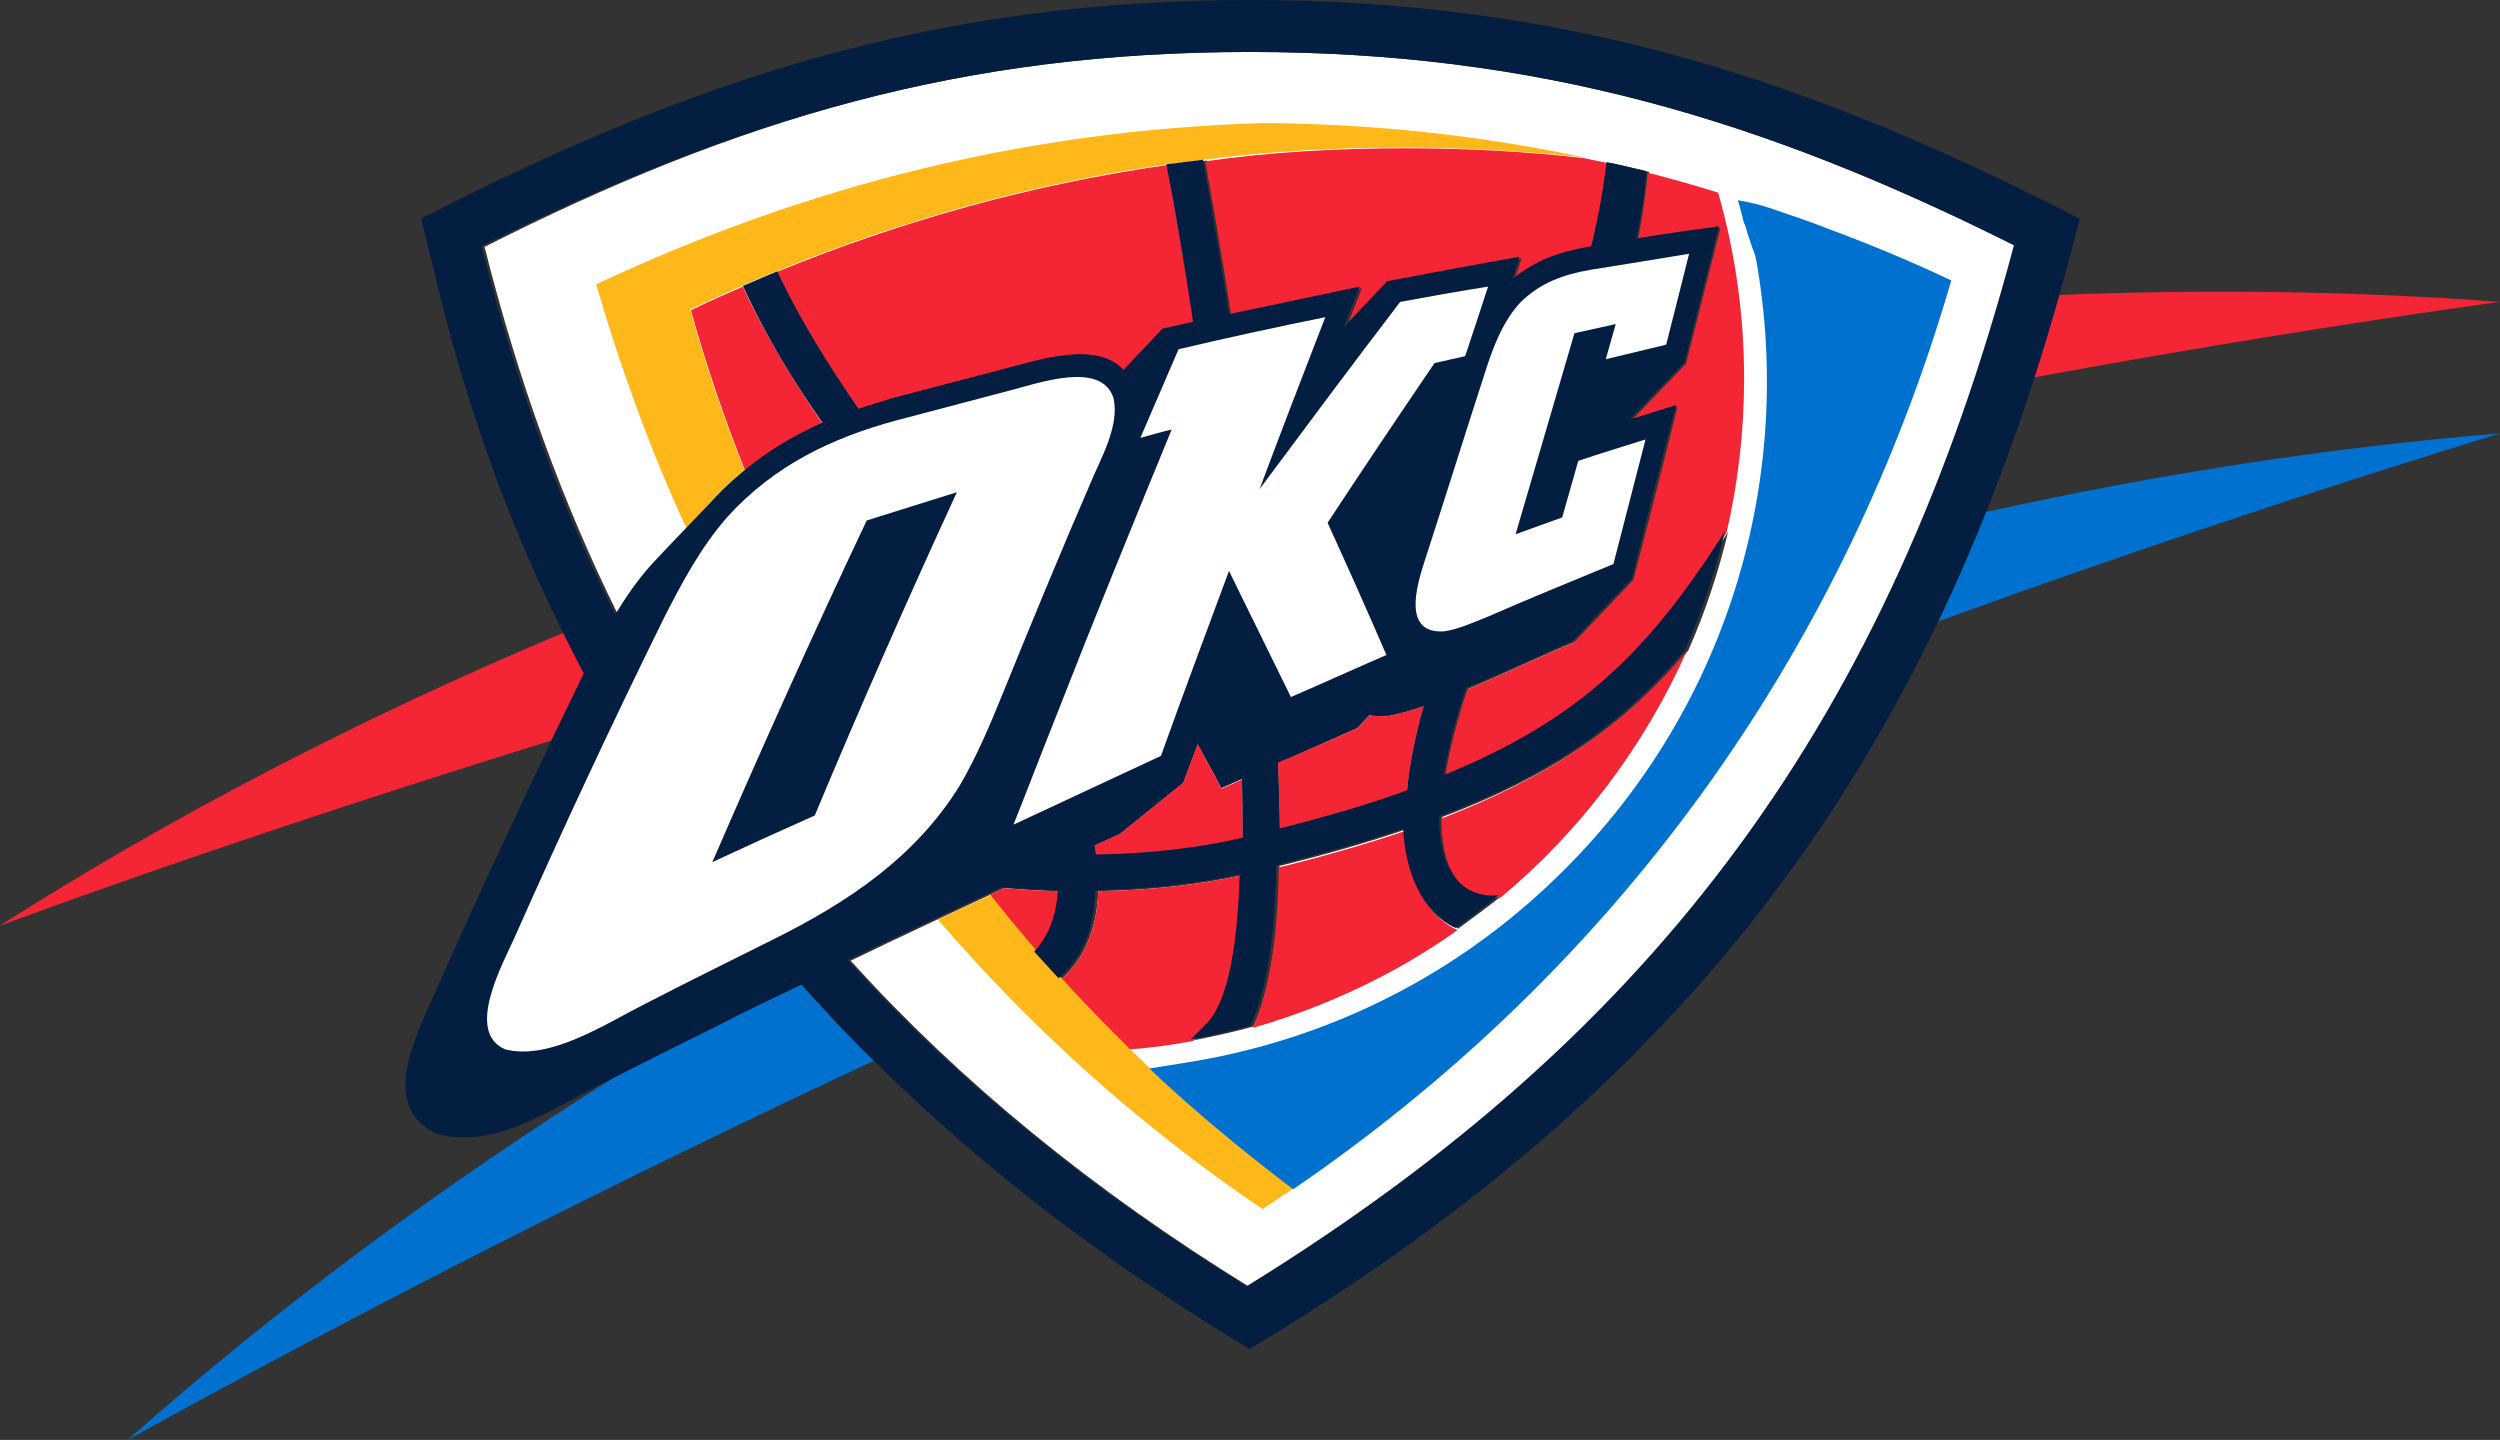 <?xml version="1.0" encoding="utf-8"?>
<!-- Generator: Adobe Illustrator 19.1.0, SVG Export Plug-In . SVG Version: 6.00 Build 0)  -->
<svg version="1.1" id="Layer_1" xmlns="http://www.w3.org/2000/svg" xmlns:xlink="http://www.w3.org/1999/xlink" x="0px" y="0px"
	 width="327.1px" height="188.4px" viewBox="-55.9 341.5 327.1 188.4" style="enable-background:new -55.9 341.5 327.1 188.4;"
	 xml:space="preserve">
<rect x="-55.9" y="341.5" width="327.1" height="188.4" fill="#333333" stroke="none"/>
<style type="text/css">
	.st0{fill:#0071CE;}
	.st1{fill:#F42534;}
	.st2{fill:#FFFFFF;}
	.st3{fill:#FFB819;}
	.st4{fill:#041E41;}
</style>
<path class="st0" d="M203.9,408.5c23-5.1,45.5-8.5,67.3-10.3c-24.1,7.4-48.7,15.6-73.5,24.6C199.9,418.2,201.9,413.4,203.9,408.5
	 M-39.2,529.9c19.2-17,40.9-33.2,64.7-48.1c4.5-2.3,8.9-4.5,13.4-6.7c1.8-0.9,5.5-2.7,10-4.8c3.1,3.4,6.2,6.8,9.5,10
	C24.4,496.2-8.3,512.8-39.2,529.9"/>
<path class="st1" d="M213.4,380.1c19.9-0.8,39.2-0.5,57.7,0.9c-20,2.8-40.3,6.1-61,9.9C211.3,387.4,212.4,383.8,213.4,380.1
	 M-55.9,462.6c22.3-14.2,47-27.1,73.7-38.3c0.9,1.8,1.8,3.6,2.7,5.3c-1.4,2.9-2.9,5.9-4.3,8.8C-8.6,446.1-32.7,454.1-55.9,462.6"/>
<path class="st2" d="M87.3,452.1l3.3-1.5l8.3-6.7l1.9-5.1c1.2,2.5,1.9,3.4,3.1,5.8l2.7-1.2c0.1,2.7,0.1,5.2,0.1,7.7
	c-6,1.4-12.5,2.1-19.2,2.2L87.3,452.1z M111.3,441.3c3.5-1.5,6.9-3,10.4-4.5l1.6-1.7c0.7,0.1,1.5,0.1,2.4,0.1c1.3-0.2,3-0.7,4.8-1.3
	c-1.2,4.2-1.9,7.9-2.2,11.1c-4.9,1.7-10.4,3.4-16.7,5C111.5,447.1,111.4,444.3,111.3,441.3 M107.6,348.3c37.6,0,67.1,8.8,100.4,25.4
	c-16.3,61.4-46.1,102.7-100.4,136.2c-20.4-12.6-37.7-26.7-52.2-42.7c6.4-3.1,13.7-6.5,20.1-9.5c2.6,0.2,5,0.4,7.4,0.4
	c-0.1,3.5-1.3,6.1-3.1,8c1,1.2,2.1,2.4,3.2,3.5c2.8-2.5,4.6-6.2,4.8-11.5c6.6-0.1,13-0.8,18.9-2.1c-0.3,9.7-1.7,16.8-4.4,19.6
	c-0.1,0.1-0.2,0.2-0.2,0.2c-0.7,0.8-1.3,1.3-1.8,1.8c2.6-0.5,5.3-1.1,7.8-1.8c3.3-6.9,3.4-18.9,3.4-21c6.1-1.5,11.6-3.1,16.6-4.8
	c0.2,5.6,2.5,11,6.8,13c1.9-1.4,3.8-2.8,5.7-4.3c-1.1,0.2-7.9,0.6-7.8-10.3c14.5-5.5,23.9-12,32.2-21.8c2.2-5,3.9-10.1,5.2-15.5
	c-9.9,15.6-19,24.7-36.8,31.9c0.5-3.2,1.4-6.9,2.9-11.4c5.2-2.2,10.6-4.8,13.9-6.1l7.8-8.2c2-7.6,3.9-15.1,5.8-22.7l-6.1,1.9
	l7.2-7.5c1.5-5.9,3-11.9,4.5-17.8c-3.6,0.5-7.2,1.1-10.8,1.6c0.6-3,1-5.9,1.3-8.8c-1.7-0.4-3.5-0.9-5.2-1.2c-0.4,3.3-1,6.9-2,11
	l-0.5,0.1c-3.4,0.6-6.8,1.7-9.8,4.2l1-2.9c-5.8,1-11.5,2.1-17.3,3.2l-5.7,6l0.2-0.5l1.9-4.8c-5.7,1.2-11.4,2.4-17.1,3.6
	c-1.2-7.7-2.4-14.6-3.4-20.2c-1.6,0.2-3.2,0.4-4.8,0.6c1,5.7,2.3,12.8,3.5,20.6l-4,0.9l-5.1,5.4c-3.6-3.8-10.9-1.4-15.5-0.2
	c-5,1.3-9.9,2.6-14.9,3.9c-1.5,0.4-3,0.9-4.4,1.4c-3.7-5.4-7.2-10.9-10.1-16.9l-0.5-1.1c-1.5,0.6-3,1.2-4.5,1.9l0.6,1.3
	c2.8,5.8,6.2,11.3,9.8,16.6c-5.3,2.4-10.3,5.7-14.6,10.4c0,0-7,7.3-7.8,8.2c-1.8,2.1-3.4,4.3-4.7,6.5c-7.3-14.7-13.1-30.7-17.5-48.2
	C40.5,357.1,70,348.3,107.6,348.3"/>
<path class="st1" d="M87.3,452.1l3.3-1.5l8.3-6.7l1.9-5.1c1.2,2.5,1.9,3.4,3.1,5.9l2.7-1.2c0.1,2.7,0.1,5.2,0.1,7.7
	c-6,1.4-12.5,2.1-19.2,2.2L87.3,452.1z M111.3,441.3c3.5-1.5,6.9-3,10.4-4.5l1.6-1.7c0.7,0.1,1.5,0.1,2.3,0.1c1.3-0.2,3-0.7,4.8-1.3
	c-1.2,4.2-1.9,7.9-2.2,11.1c-4.9,1.7-10.4,3.4-16.7,5C111.5,447.1,111.4,444.3,111.3,441.3 M45.7,377.1c16.6-6.8,33.6-11.5,51.1-14
	c1,5.7,2.3,12.8,3.5,20.6l-4,0.9l-5.1,5.4c-3.6-3.8-10.9-1.4-15.4-0.2c-5,1.3-9.9,2.6-14.9,3.9c-1.5,0.4-3,0.9-4.4,1.4
	c-3.7-5.4-7.2-10.9-10.1-16.8L45.7,377.1z M41.6,403.1c-2.7-6.8-5.1-13.8-7.1-21c2.2-1.1,4.5-2.1,6.8-3.1l0.6,1.3
	c2.8,5.8,6.2,11.3,9.8,16.6C48.1,398.5,44.7,400.5,41.6,403.1 M79.8,466.1c-2.1-2.5-4.2-5-6.2-7.5l1.9-0.9c2.6,0.2,5.1,0.4,7.4,0.4
	C82.7,461.6,81.6,464.2,79.8,466.1 M100.2,477.7c-2.7,0.5-5.5,0.9-8.3,1.1c-3.1-3-6.1-6.1-8.9-9.2c2.8-2.5,4.6-6.2,4.8-11.5
	c6.6-0.1,13-0.8,18.9-2.1c-0.3,9.7-1.7,16.8-4.4,19.6c-0.1,0.1-0.2,0.2-0.2,0.2C101.3,476.7,100.7,477.3,100.2,477.7 M134.8,463.2
	c-8,5.7-17.1,10-26.8,12.8c3.3-6.9,3.4-18.9,3.4-21c6.1-1.5,11.6-3.1,16.6-4.8C128.2,455.8,130.5,461.2,134.8,463.2 M164.8,426.7
	c-5.6,12.5-13.9,23.5-24.3,32.2c-1.1,0.2-7.9,0.6-7.8-10.3C147.1,443,156.5,436.5,164.8,426.7 M127.9,360.9c8,0,15.8,0.4,23.5,1.3
	c5.9,1.2,11.7,2.7,17.5,4.5c2.2,7.7,3.4,15.9,3.4,24.3c0,7-0.8,13.7-2.3,20.2c-9.9,15.6-19,24.7-36.8,31.9c0.5-3.2,1.4-6.9,2.9-11.4
	c5.2-2.2,10.6-4.8,13.9-6.1l7.8-8.2c2-7.6,3.9-15.1,5.8-22.7l-6.1,1.9l7.2-7.5c1.5-5.9,3-11.9,4.5-17.8c-3.6,0.5-7.2,1.1-10.8,1.6
	c0.6-3,1-5.9,1.3-8.8c-1.7-0.4-3.5-0.9-5.2-1.2c-0.4,3.3-1,6.9-2,11l-0.5,0.1c-3.4,0.6-6.8,1.7-9.8,4.2l1-2.9
	c-5.8,1-11.5,2.1-17.3,3.2l-5.7,6l0.2-0.5l1.9-4.8c-5.7,1.2-11.4,2.4-17.1,3.6c-1.2-7.7-2.4-14.6-3.4-20.2
	C110.2,361.4,119,360.9,127.9,360.9"/>
<path class="st3" d="M33.9,410.6c-4.7-10.2-8.6-20.9-11.8-31.9c27.9-13.1,56.7-20.2,87.4-21.1c14.3,0.1,28.2,1.6,41.9,4.5
	c-7.7-0.8-15.6-1.3-23.5-1.3c-8.9,0-17.7,0.5-26.3,1.6c-1.6,0.2-3.2,0.4-4.8,0.6c-17.5,2.5-34.5,7.2-51.1,14c-1.5,0.6-3,1.2-4.5,1.9
	c-2.3,1-4.5,2-6.8,3.1c2,7.2,4.4,14.2,7.1,21c-1.5,1.3-3,2.7-4.4,4.2L33.9,410.6z M109.3,499.7c-16-10.8-30.2-23.6-42.5-37.9
	l6.9-3.2c2,2.5,4.1,5.1,6.2,7.5c1,1.2,2.1,2.4,3.2,3.5c9.1,10,19.2,19.2,30.2,27.4C111.9,498,110.6,498.8,109.3,499.7"/>
<path class="st4" d="M87.3,452.1l0.2,1.2c6.7-0.1,13.2-0.8,19.2-2.2c0-2.5,0-5-0.1-7.7l-2.7,1.2c-1.2-2.4-1.8-3.4-3.1-5.8l-1.9,5.1
	l-8.3,6.7L87.3,452.1z M111.3,441.3c0.1,3,0.2,5.8,0.2,8.6c6.3-1.6,11.8-3.2,16.7-5c0.3-3.2,1-6.9,2.2-11.1
	c-1.8,0.6-3.4,1.1-4.8,1.3c-0.9,0.1-1.7,0.1-2.4-0.1l-1.6,1.7C118.2,438.3,114.8,439.8,111.3,441.3 M107.6,348.3
	c-37.6,0-67.1,8.8-100.5,25.4c4.4,17.5,10.1,33.5,17.5,48.2c1.4-2.3,2.9-4.5,4.7-6.5c0.8-0.9,7.8-8.2,7.8-8.2
	c4.3-4.7,9.2-8,14.6-10.4c-3.7-5.3-7-10.7-9.8-16.6l-0.6-1.3c1.5-0.6,3-1.3,4.5-1.9l0.5,1.1c2.9,6,6.4,11.5,10.1,16.9
	c1.4-0.5,2.9-0.9,4.4-1.4c5-1.3,9.9-2.6,14.9-3.9c4.6-1.2,11.9-3.6,15.4,0.2l5.1-5.4l4-0.9c-1.2-7.9-2.4-15-3.5-20.6
	c1.6-0.2,3.2-0.4,4.8-0.6c1,5.6,2.2,12.6,3.4,20.2c5.7-1.2,11.4-2.4,17.1-3.6l-1.9,4.8l-0.2,0.5l5.7-6c5.8-1.1,11.5-2.2,17.3-3.2
	L142,378c3-2.5,6.4-3.6,9.8-4.2l0.5-0.1c1-4.1,1.6-7.7,2-11c1.7,0.4,3.5,0.8,5.2,1.2c-0.2,2.9-0.7,5.9-1.3,8.8
	c3.6-0.6,7.2-1.1,10.8-1.6c-1.5,5.9-3,11.9-4.5,17.8l-7.2,7.5l6.1-1.9c-2,7.5-3.9,15.1-5.8,22.7l-7.8,8.2c-3.3,1.4-8.7,4-13.9,6.1
	c-1.5,4.5-2.4,8.3-2.9,11.4c17.8-7.2,26.9-16.3,36.8-31.9c-1.3,5.4-3,10.5-5.2,15.5c-8.3,9.8-17.7,16.4-32.2,21.8
	c-0.1,11,6.8,10.5,7.8,10.3c-1.8,1.5-3.7,3-5.7,4.3c-4.3-2-6.6-7.4-6.8-13c-4.9,1.7-10.4,3.2-16.6,4.8c-0.1,2.1-0.1,14.1-3.4,21
	c-2.6,0.7-5.2,1.3-7.8,1.8c0.5-0.5,1.1-1.1,1.8-1.8c0-0.1,0.1-0.2,0.2-0.2c2.8-2.8,4.1-9.9,4.4-19.6c-5.9,1.3-12.3,1.9-18.9,2.1
	c-0.1,5.3-1.9,9-4.8,11.5c-1.1-1.2-2.1-2.3-3.2-3.5c1.8-1.9,2.9-4.5,3.1-8c-2.3-0.1-4.8-0.2-7.4-0.4c-6.4,3-13.7,6.5-20.1,9.5
	c14.5,16,31.8,30.1,52.2,42.7c54.3-33.5,84.1-74.8,100.4-136.2C174.7,357.1,145.2,348.3,107.6,348.3 M-0.8,370.1
	c36-18.5,67.6-28.6,108.5-28.6c40.8,0,72.5,10.1,108.5,28.6c-16.8,67.4-48.8,112.1-108.6,147.9c-22.5-13.5-42.3-29.3-58.6-47.7
	c-4.5,2.2-8.2,3.9-10,4.9c-5.6,2.8-11.3,5.6-16.9,8.5c-6.3,3.2-13.4,8.1-20.7,6.2c-8-3.5-2.7-13.2-0.3-18.7
	c6.2-14,12.7-27.8,19.4-41.6C12.4,414.4,6,397.8,1.6,379.9L-0.8,370.1z"/>
<path class="st2" d="M152.2,376.8c-3.5,0.6-6.6,1.7-9.2,4.3c-2.1,2.3-3.2,5-4.2,7.9c-2.8,8.6-5.5,17.3-8.3,25.9
	c-1.1,3.4-2.9,9.6,2.6,9.2c1.9-0.3,3.6-1.1,5.4-1.8c5.5-2.4,11.1-4.7,16.7-7c1.4-5.4,2.8-10.9,4.2-16.3c-2.9,0.9-5.8,1.8-8.8,2.8
	c-0.7,2.5-1.4,4.9-2.1,7.4c-2,0.7-4.1,1.5-6.1,2.2c2.6-8.8,5.1-17.5,7.7-26.3c1.8-0.4,3.6-0.8,5.4-1.2c-0.4,1.5-0.9,3.1-1.3,4.6
	c2.6-0.6,5.3-1.3,7.9-1.9c1-3.9,2-7.9,3-11.9C160.9,375.4,156.6,376.1,152.2,376.8 M127.3,381c-6.2,8.1-12.3,16.3-18.4,24.5
	c2.8-7.5,5.7-15,8.6-22.5c-6.4,1.3-12.9,2.7-19.2,4.2c-1.7,3.9-3.3,7.7-5,11.6c1.4-0.4,2.8-0.8,4.1-1.1c-5,12.2-10,24.4-14.8,36.7
	c-2,5-3.9,10-5.9,15c6.4-3,12.9-6,19.3-9c2.9-8.1,5.9-16.1,8.9-24.2c2.7,5.5,5.4,11,8.1,16.5c4.2-1.8,8.3-3.7,12.5-5.5
	c-2.5-5.8-5.1-11.6-7.7-17.3c4.6-7,9.3-14,14-20.9c1.3-0.3,2.7-0.6,4-0.9c1-3,2-6,3-9.1C135,379.6,131.1,380.3,127.3,381
	 M50.7,448.2c-4.5,2-8.9,4-13.4,6.1c6.5-15,13.2-29.9,20.2-44.7c3.9-1.2,7.9-2.5,11.8-3.7C62.8,420,56.6,434.1,50.7,448.2
	 M61.4,396.5c-8.5,2.3-16,5.9-22.1,12.6c-3.5,4-5.9,8.5-8.3,13.2C24.2,436.1,17.7,450,11.5,464c-1.6,3.6-6.6,12.5-1.3,14.8
	c5.9,1.5,13.2-3.4,18.4-6c5.6-2.9,11.3-5.7,16.9-8.5c9.6-4.8,18.3-10.6,24.1-19.9c2.3-3.9,4.1-8.2,5.8-12.4
	c3.7-9.1,7.4-18.1,11.3-27.1c1.4-3.4,3.9-7.6,3.1-11.3c-1.6-5-10-1.9-13.6-1C71.3,393.9,66.3,395.2,61.4,396.5"/>
<path class="st0" d="M176,369.3c2.5,0.8,5,1.7,7.4,2.6C181,371,178.5,370.1,176,369.3 M175.6,368.7c2.6,0.9,5.1,1.7,7.6,2.7
	c6.2,2.3,11.6,4.6,16.2,6.8c-13.9,47.9-42.5,88-82.8,116.6l-3.3,2.3c-11.8-8.9-18.8-15.8-18.8-15.8l5.6-0.9
	c16.8-2.8,33.1-10.4,46.5-23c22.9-21.4,32.2-51.8,27.5-80.6c-0.1-0.7-0.2-1.3-0.4-2l-0.1-0.3l-0.1-0.3l-0.1-0.2l-0.1-0.3l-0.1-0.3
	l-0.1-0.3l-0.1-0.3l-0.1-0.3l-0.1-0.3l-0.1-0.3l-0.1-0.4l-0.1-0.3l-0.1-0.3l-0.1-0.2l-0.1-0.3c-0.2-1-0.5-1.9-0.7-2.7
	C173.2,368,174.4,368.3,175.6,368.7"/>
</svg>
